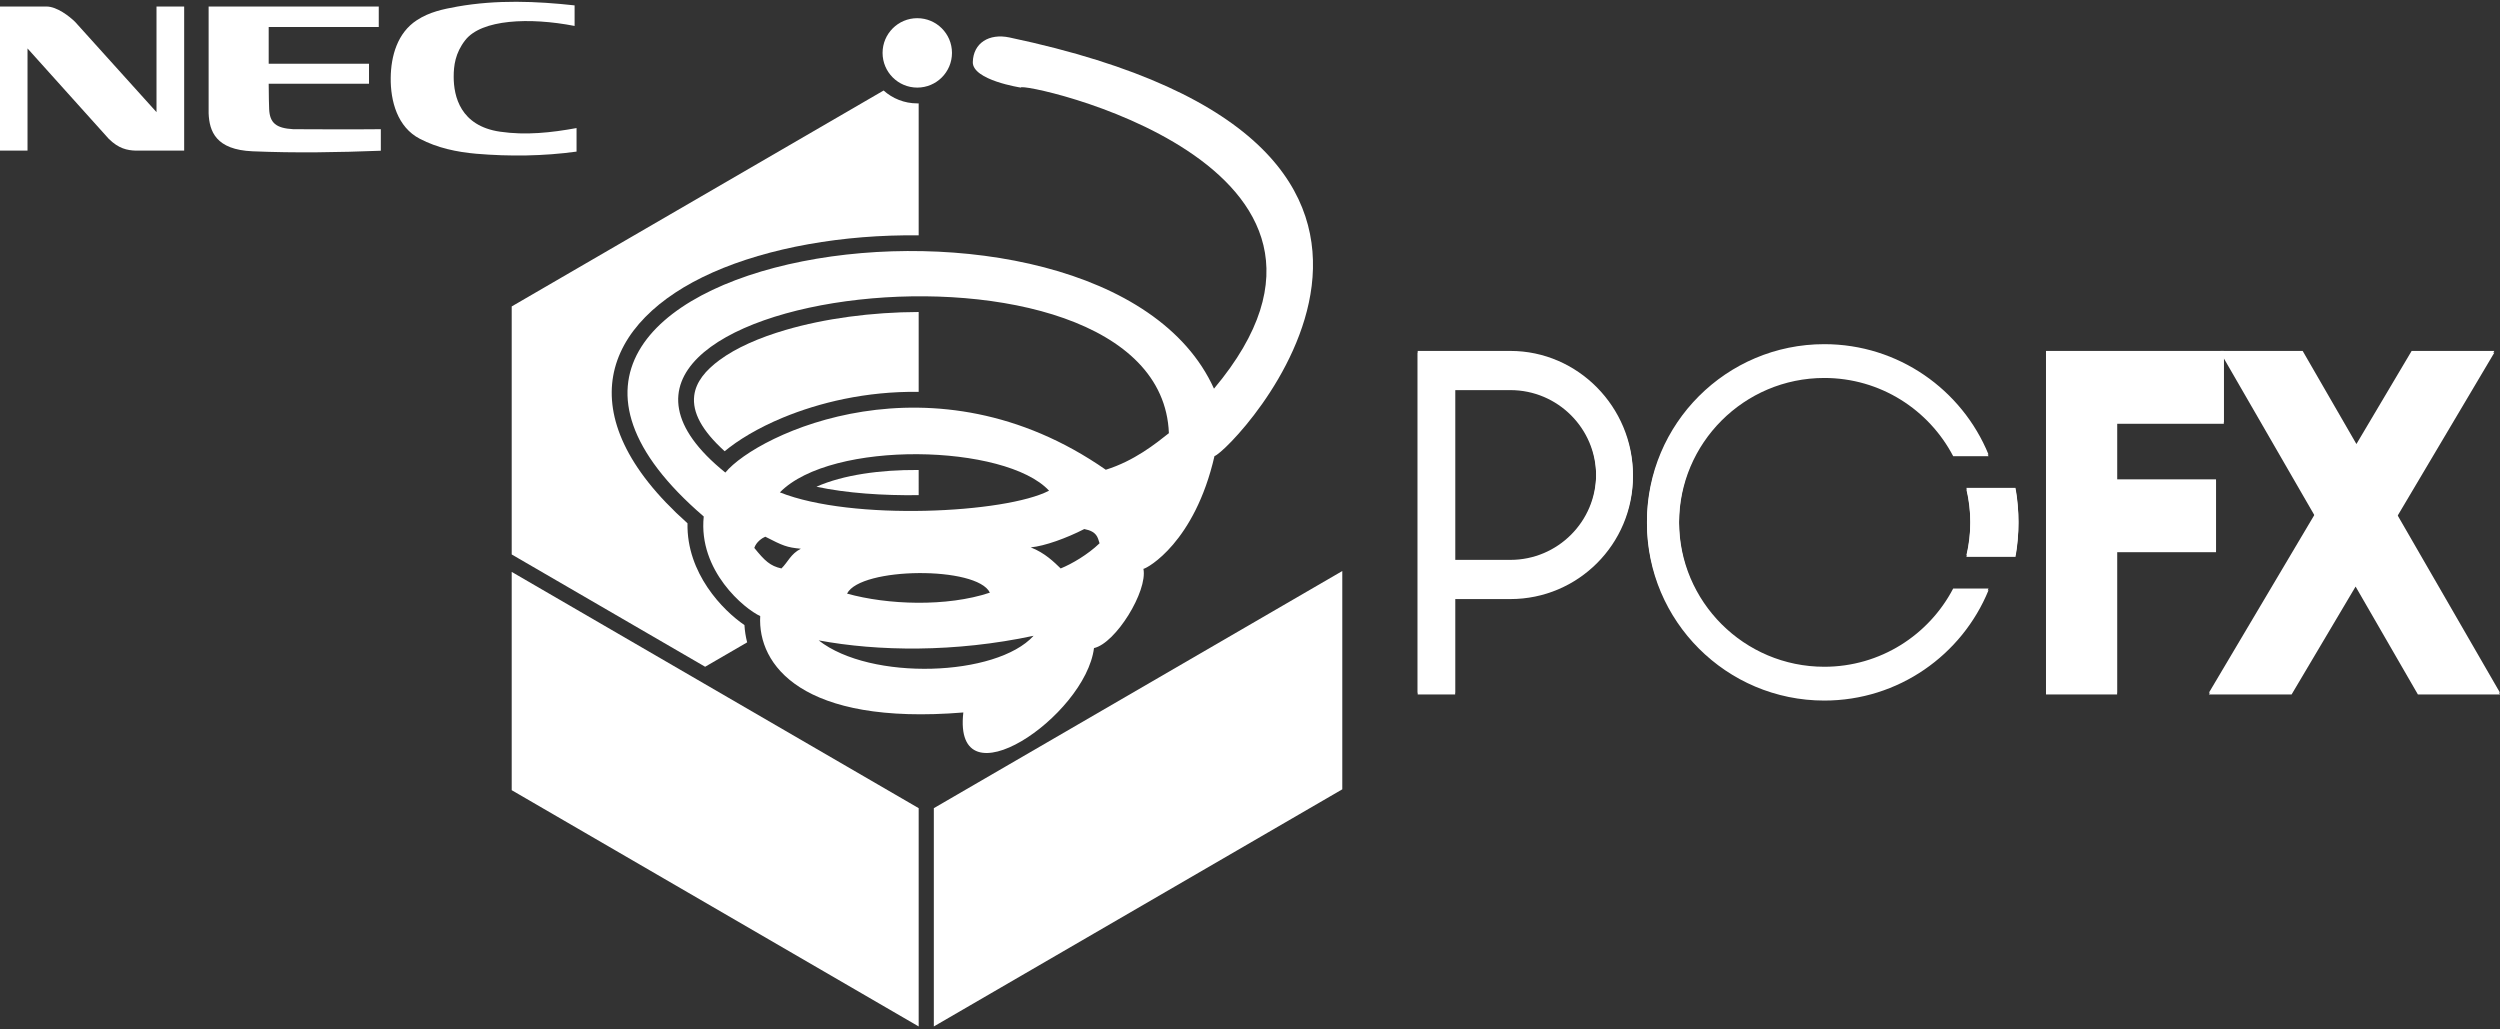<svg clip-rule="evenodd" fill-rule="evenodd" stroke-linejoin="round" stroke-miterlimit="2" viewBox="0 0 600 247" xmlns="http://www.w3.org/2000/svg"><rect x="0" y="0" width="600" height="247" fill="#333333" stroke="none"/><g fill="#fff"><circle cx="220.146" cy="12.694" r="8.329"/><path d="m491.039 84.223v82.031h17.068v-34.143h23.738v-17.068h-23.738v-13.752h25.609v-17.068z"/><path d="m471.942 133.231c.614-2.589.94-5.292.94-8.071 0-2.778-.326-5.481-.94-8.07h11.785c.46 2.619.701 5.317.701 8.07 0 2.754-.241 5.451-.701 8.071z"/><path d="m468.763 109.073c-5.818-11.154-17.492-18.775-30.932-18.775-19.241 0-34.863 15.621-34.863 34.862 0 19.242 15.622 34.863 34.863 34.863 13.44 0 25.114-7.622 30.932-18.775h8.479c-6.351 15.524-21.613 26.473-39.411 26.473-23.49 0-42.56-19.071-42.56-42.561s19.07-42.56 42.56-42.56c17.798 0 33.06 10.948 39.411 26.473z"/><path d="m340.248 84.223h22.247c16.23 0 29.408 13.498 29.408 29.729 0 16.23-13.178 29.408-29.408 29.408h-13.257v22.894h-8.99zm8.99 50.147v-41.158h13.257c11.358 0 20.579 9.221 20.579 20.579s-9.221 20.579-20.579 20.579z"/><path d="m565.54 106.568-12.901-22.345h-19.708l22.622 39.183-25.414 42.848h19.844l15.359-25.894 14.95 25.894h19.708l-24.671-42.732 23.309-39.299h-19.844z"/><path d="m491.039 84.638v82.031h17.068v-34.143h23.738v-17.068h-23.738v-13.752h25.609v-17.068z"/><path d="m471.942 133.646c.614-2.589.94-5.292.94-8.07 0-2.779-.326-5.482-.94-8.071h11.785c.46 2.619.701 5.317.701 8.071 0 2.753-.241 5.451-.701 8.07z"/><path d="m468.763 109.488c-5.818-11.153-17.492-18.775-30.932-18.775-19.241 0-34.863 15.621-34.863 34.863 0 19.241 15.622 34.862 34.863 34.862 13.44 0 25.114-7.621 30.932-18.775h8.479c-6.351 15.525-21.613 26.473-39.411 26.473-23.49 0-42.56-19.071-42.56-42.56 0-23.49 19.07-42.561 42.56-42.561 17.798 0 33.06 10.949 39.411 26.473z"/><path d="m340.248 84.638h22.247c16.23 0 29.408 13.499 29.408 29.729 0 16.231-13.178 29.408-29.408 29.408h-13.257v22.894h-8.99zm8.99 50.147v-41.157h13.257c11.358 0 20.579 9.221 20.579 20.579 0 11.357-9.221 20.578-20.579 20.578z"/><path d="m565.54 106.983-12.901-22.345h-19.708l22.622 39.183-25.414 42.848h19.844l15.359-25.894 14.95 25.894h19.708l-24.671-42.732 23.309-39.299h-19.844z"/><path d="m224.12 193.959v52.389l98.03-56.912v-52.389z"/><path d="m220.481 193.959v52.389l-97.672-56.704v-52.389z"/><path d="m245.003 21.023c-.653-1.682 91.874 18.02 46.353 72.258-26.843-59.408-195.787-32.295-122.46 30.676-1.347 13.037 9.831 22.217 13.557 23.901-.652 11.688 9.961 26.307 48.745 23.135-2.565 22.583 29.293.959 31.358-15.452 5.22-1.171 12.906-13.652 11.867-19.016.973-.154 12.312-6.387 17.051-27.064 4.077-1.136 74.543-74.363-49.207-100.471-4.874-1.029-8.681 1.314-8.795 5.909-.109 4.348 11.531 6.124 11.531 6.124zm-48.52 132.668c7.111 1.321 15.275 2.054 24.026 1.952 8.752-.101 18.092-1.038 27.554-3.055-8.903 9.816-39.107 10.894-51.58 1.103zm6.808-11.227c1.621-3.206 9.425-4.867 17.206-4.925 7.781-.057 15.541 1.489 17.075 4.698-10.374 3.462-24.604 2.928-34.281.227zm-11.084-10.767c-3.368-.318-4.294-.713-8.536-2.89-.769.318-2.172 1.266-2.64 2.689 2.516 3.111 3.815 4.336 6.513 4.931 1.556-1.501 2.203-3.494 4.663-4.73zm55.172-.328c3.368-.318 8.609-2.224 12.85-4.401 3.077.604 3.2 1.995 3.667 3.417-2.802 2.708-6.677 4.964-9.334 6.042-1.556-1.501-3.757-3.72-7.183-5.058zm-60.207-13.198c6.195-6.334 19.742-9.242 33.042-9.164 13.3.079 26.353 3.144 31.559 8.756-10.371 5.391-47.176 7.343-64.601.408zm78.219-5.433c-41.358-28.793-83.625-8.641-91.308.676-54.313-43.755 104.358-63.749 106.45-9.453-3.173 2.511-8.295 6.643-15.142 8.777z"/><path d="m220.481 74.88v19.166c-12.657-.175-23.937 2.606-32.552 6.169-6.093 2.519-10.881 5.474-14.008 8.083-5.452-4.94-7.816-9.311-7.304-13.382.409-3.254 2.712-6.033 6.071-8.506 4.015-2.955 9.511-5.366 15.864-7.225 9.398-2.75 20.635-4.27 31.929-4.305z"/><path d="m220.481 118.835c-8.504.121-17.297-.467-24.534-2.021 6.435-2.871 15.424-4.069 24.244-4.016.097 0 .193.001.29.002z"/><path d="m179.316 154.167c-.362-1.399-.57-2.79-.647-4.148-5.129-3.491-13.913-12.399-13.668-24.433-14.978-13.342-19.585-25.43-17.837-35.361 1.83-10.388 10.743-19.008 23.893-24.844 13.443-5.965 31.339-9.126 49.424-8.895v-31.677c-.112.003-.223.004-.335.004-3.103 0-5.935-1.168-8.08-3.089l-89.257 51.819v59.527l46.422 26.951z"/><g fill-rule="nonzero"><path d="m0 1.563h11.136c2.548 0 5.551 2.379 6.89 3.688l19.537 21.663v-25.351h6.638v34.587h-11.619c-2.07-.069-4.103-.495-6.471-2.822l-19.506-21.703v24.525h-6.605v-34.587z"/><path d="m138.372 36.386c-7.949 1.085-15.991 1.192-24.049.515-4.718-.417-9.339-1.387-13.573-3.598-5.347-2.771-7.05-8.999-6.979-14.644.059-5.211 1.609-10.774 6.258-13.803 3.048-2.001 6.303-2.657 9.762-3.284 9.442-1.664 18.902-1.289 28.113-.279v4.934c-10.863-2.111-22.337-1.586-26.236 3.405-2.436 3.105-2.783 6.194-2.783 8.795 0 4.687 1.603 11.797 11.127 13.179 6.214.912 12.365.22 18.36-.872z"/><path d="m70.348 31.007c.94.009 15.911.078 21.05 0v5.168c-10.352.398-20.298.572-30.755.137-8.873-.366-10.401-4.828-10.573-9.114v-25.636h40.833v4.925h-26.417v8.806h24.077v4.806h-24.077c0 2.601.086 5.551.111 6.081.141 3.354 1.697 4.587 5.751 4.827"/></g></g></svg>